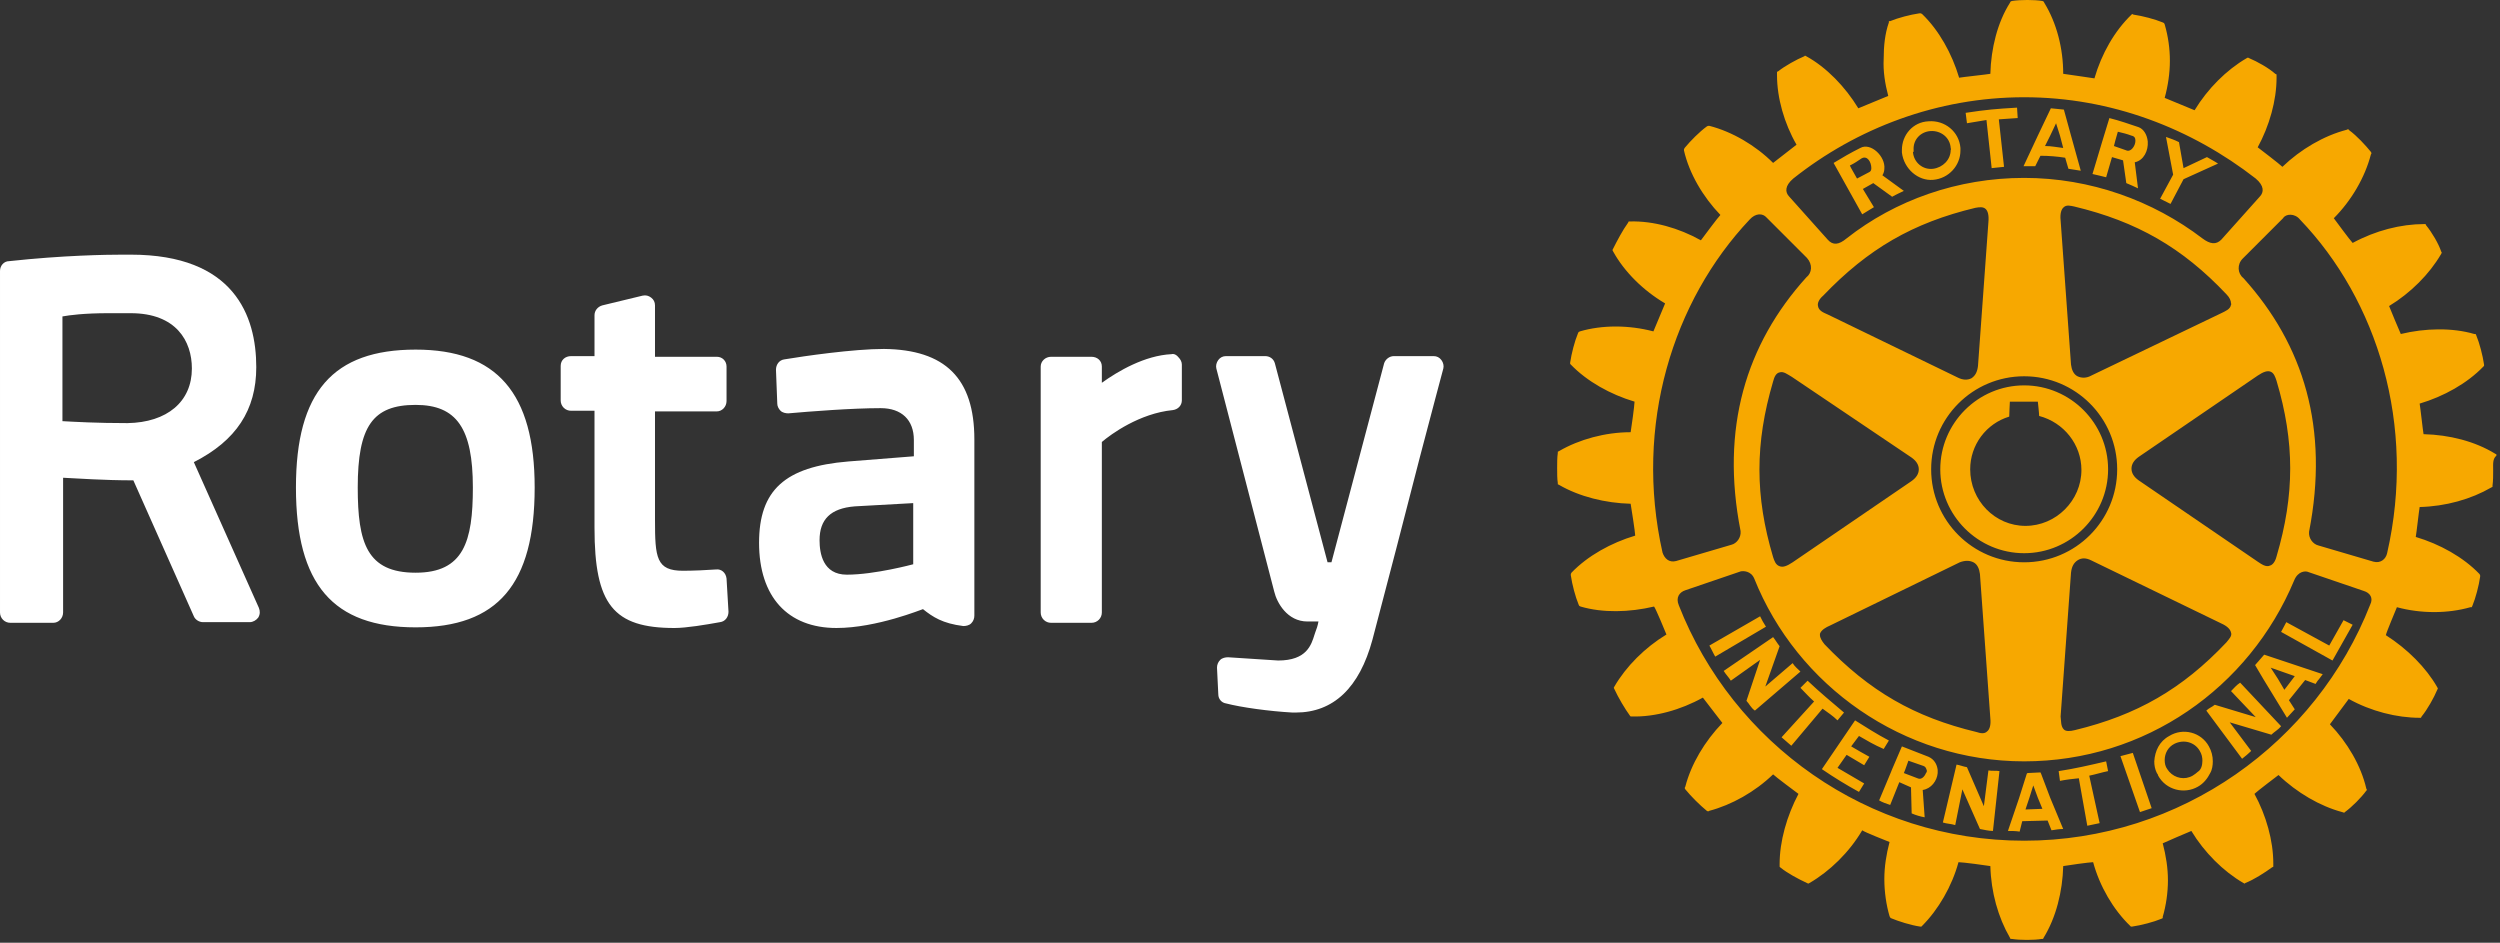 <svg width="594" height="224" viewBox="0 0 594 224" fill="none" xmlns="http://www.w3.org/2000/svg">
<rect x="0" y="0" width="594" height="224" fill="#333333" stroke="none"/>
<g clip-path="url(#clip0)">
<path d="M172.627 137.469L173.091 145.351C173.091 146.587 172.318 147.669 171.081 147.824C167.681 148.441 163.046 149.214 160.264 149.214C145.737 149.214 141.254 143.651 141.254 125.414V97.596H135.692C135.366 97.6 135.043 97.539 134.741 97.416C134.439 97.293 134.164 97.111 133.934 96.881C133.704 96.65 133.522 96.376 133.399 96.074C133.276 95.772 133.215 95.449 133.219 95.123V86.931C133.219 85.541 134.301 84.613 135.692 84.613H141.255V74.877C141.255 73.795 142.027 72.867 143.109 72.559L152.691 70.241C153.464 70.087 154.081 70.241 154.701 70.705C155.318 71.168 155.627 71.787 155.627 72.559V84.769H170.309C171.699 84.769 172.627 85.849 172.627 87.086V95.276C172.627 96.666 171.545 97.749 170.309 97.749H155.627V123.559C155.627 132.522 155.937 135.613 162.273 135.613C164.591 135.613 168.146 135.458 170.155 135.303C171.391 135.149 172.473 136.075 172.627 137.467V137.469ZM127.037 115.83C127.037 138.857 118.227 149.058 98.754 149.058C79.127 149.058 70.317 138.858 70.317 115.83C70.317 93.112 79.127 83.066 98.754 83.066C118.072 83.066 127.037 93.421 127.037 115.83ZM112.353 115.83C112.353 101.767 108.489 96.203 98.753 96.203C88.553 96.203 84.999 101.303 84.999 115.83C84.999 128.967 87.163 136.075 98.753 136.075C110.19 136.075 112.353 128.657 112.353 115.83ZM342.471 85.54C342.008 84.92 341.391 84.612 340.617 84.612H331.191C330.109 84.612 329.181 85.384 328.873 86.312L316.353 133.602H315.427L302.907 86.312C302.599 85.229 301.672 84.612 300.59 84.612H291.318C290.548 84.612 289.928 84.92 289.465 85.538C289.002 86.156 288.847 86.928 289.001 87.548L302.756 140.556C303.374 143.183 305.846 147.666 310.638 147.666H313.265C313.111 148.592 312.801 149.519 312.493 150.292L312.339 150.756C311.567 153.229 310.486 156.938 303.685 156.938L291.785 156.166C291.168 156.166 290.395 156.32 289.932 156.784C289.684 157.025 289.488 157.313 289.356 157.632C289.223 157.95 289.156 158.293 289.159 158.638L289.469 164.974C289.469 166.056 290.239 166.984 291.322 167.138C294.877 168.065 301.522 168.992 307.086 169.301H307.858C316.821 169.301 323.003 163.428 326.093 151.991C329.905 137.528 333.666 123.052 337.375 108.563C338.92 102.845 340.155 97.899 341.085 94.5L342.938 87.544C343.091 86.927 342.938 86.154 342.473 85.536L342.471 85.54ZM61.509 144.423C61.819 145.196 61.819 145.969 61.355 146.741C60.891 147.359 60.119 147.823 59.345 147.823H48.219C47.293 147.823 46.366 147.205 46.056 146.433L31.683 114.131C24.573 114.131 18.393 113.668 14.993 113.513V145.505C14.993 146.895 13.91 147.978 12.673 147.978H2.473C2.147 147.982 1.824 147.921 1.522 147.798C1.22 147.675 0.946 147.493 0.715 147.263C0.485 147.032 0.303 146.758 0.18 146.456C0.058 146.154 -0.003 145.831 0.001 145.505V64.369C0.001 63.133 0.928 62.051 2.165 62.051C14.991 60.659 25.345 60.505 29.053 60.505H31.063C55.636 60.505 60.89 75.032 60.89 87.241C60.89 97.441 56.1 104.705 46.054 109.804L61.509 144.422V144.423ZM31.063 74.413H25.809C19.936 74.413 16.536 74.877 14.836 75.186V100.069C17.616 100.224 23.026 100.533 30.29 100.533C39.717 100.378 45.59 95.433 45.59 87.551C45.59 81.061 41.88 74.415 31.062 74.415L31.063 74.413ZM231.508 104.395V146.277C231.511 146.622 231.444 146.964 231.311 147.283C231.179 147.601 230.983 147.89 230.736 148.131C230.272 148.595 229.5 148.749 228.881 148.749C223.936 148.131 221.618 146.586 219.299 144.731C219.144 144.731 208.326 149.211 198.744 149.211C187.154 149.211 180.354 141.794 180.354 128.967C180.354 116.447 186.534 110.885 201.524 109.649L217.134 108.413V104.549C217.134 99.759 214.197 96.976 209.252 96.976C202.452 96.976 192.562 97.75 187.307 98.213C186.69 98.213 185.917 98.059 185.454 97.595C184.99 97.131 184.681 96.512 184.681 95.895L184.371 87.857C184.371 86.621 185.144 85.539 186.381 85.384C191.017 84.61 202.763 82.91 210.026 82.91C224.553 83.067 231.508 89.868 231.508 104.395ZM203.071 120.315C197.353 120.778 194.726 123.405 194.726 128.351C194.726 131.441 195.499 136.541 201.216 136.541C207.863 136.541 216.981 134.068 216.981 134.068V119.541L203.071 120.314V120.315ZM278.335 84.151C271.998 84.461 265.662 88.169 261.798 90.951V87.088C261.798 85.698 260.716 84.77 259.325 84.77H249.743C248.353 84.77 247.27 85.852 247.27 87.088V145.505C247.266 145.831 247.327 146.154 247.45 146.456C247.572 146.758 247.755 147.032 247.985 147.263C248.215 147.493 248.49 147.675 248.792 147.798C249.094 147.921 249.417 147.982 249.743 147.978H259.325C259.651 147.982 259.974 147.921 260.276 147.798C260.578 147.675 260.852 147.493 261.083 147.263C261.313 147.032 261.495 146.758 261.618 146.456C261.741 146.154 261.802 145.831 261.798 145.505V105.015C263.962 103.159 270.761 98.215 278.643 97.441C279.879 97.286 280.807 96.359 280.807 95.123V86.623C280.807 86.005 280.497 85.387 280.034 84.923C279.569 84.305 278.951 83.996 278.334 84.151" fill="white"/>
<path d="M433.037 168.378L425.617 177.188L423.3 175.178L431.028 166.678C429.793 165.596 428.866 164.514 427.784 163.433L429.484 161.733C432.421 164.513 435.047 166.678 438.138 169.305L436.592 171.159C435.51 170.077 434.274 169.305 433.038 168.379L433.037 168.378ZM418.201 146.433L406.146 153.387C406.61 154.159 407.074 155.241 407.538 156.014L419.592 148.904C418.972 147.977 418.665 147.358 418.202 146.432L418.201 146.433ZM425.928 157.559L419.438 163.122L422.838 153.54C422.218 152.768 421.908 152.15 421.291 151.377L409.546 159.413C410.01 160.183 410.782 160.957 411.246 161.73L418.2 156.785L414.955 166.521C415.573 167.139 416.037 168.221 416.965 168.838L427.782 159.566C427.165 158.948 426.392 158.33 425.928 157.558V157.559ZM441.692 174.866C443.546 175.948 445.402 177.03 447.564 177.956L448.8 175.948C445.864 174.403 443.237 172.703 440.764 171.158L432.882 182.748C435.819 184.758 438.602 186.458 441.692 188.158L442.928 186.148L436.591 182.438L438.755 179.348L442.928 181.821L444.164 179.811C442.707 179.013 441.264 178.188 439.837 177.338L441.691 174.866H441.692ZM480.946 131.44C469.973 131.44 461.01 122.476 461.01 111.503C461.01 100.53 469.973 91.566 480.946 91.566C491.92 91.566 500.883 100.53 500.883 111.503C500.883 122.476 491.918 131.44 480.946 131.44ZM481.256 124.948C488.519 124.948 494.546 118.921 494.546 111.658C494.546 105.63 490.373 100.375 484.5 98.83C484.5 98.212 484.19 95.43 484.19 95.43H477.545C477.545 95.43 477.391 98.367 477.391 98.985C474.707 99.801 472.356 101.458 470.687 103.712C469.017 105.966 468.116 108.698 468.118 111.503C468.118 118.921 473.992 124.948 481.255 124.948H481.256ZM451.892 36.238V35.621C451.892 32.066 454.519 28.975 458.228 28.821C462.091 28.511 465.492 31.294 465.8 35.157V35.775C465.8 39.33 463.02 42.421 459.31 42.73C455.755 43.04 452.355 40.103 451.892 36.24V36.238ZM454.519 36.085C454.674 38.558 456.839 40.412 459.311 40.103C461.629 39.793 463.484 37.939 463.484 35.621C463.638 35.467 463.484 35.311 463.484 35.157C463.329 32.684 461.166 30.985 458.694 31.139C456.374 31.294 454.52 33.149 454.674 35.621V36.085H454.52H454.519ZM483.575 39.485H480.793L484.193 32.221L487.283 25.731L490.375 26.039L492.075 32.221L494.393 40.566C493.311 40.412 492.538 40.256 491.456 40.103L490.684 37.476C488.742 37.168 486.778 37.013 484.811 37.013L483.575 39.485V39.485ZM485.893 34.695C487.438 34.695 488.829 35.003 490.22 35.157L489.448 32.221L488.521 29.284L487.131 32.222L485.895 34.695H485.893ZM471.983 28.512L473.22 39.947L476.157 39.637L474.921 28.357L479.404 28.047L479.25 25.574C474.148 25.884 472.14 26.037 467.04 26.81L467.35 29.283L471.985 28.513L471.983 28.512ZM472.447 183.057L471.367 191.557L467.347 182.285C466.419 182.13 465.801 181.821 464.874 181.667L461.627 195.425C462.554 195.735 463.637 195.735 464.563 196.042L466.263 187.542L470.436 196.97C471.363 197.124 472.444 197.434 473.526 197.434L475.072 183.214C474.298 183.059 473.372 183.214 472.444 183.059L472.447 183.057ZM553.426 153.386L543.226 147.823L541.99 150.14L554.2 156.94L558.99 148.44L556.826 147.358L553.426 153.385V153.386ZM537.971 155.55L551.881 160.186C551.571 160.65 551.261 160.958 550.953 161.422C550.643 161.732 550.489 162.04 550.18 162.504L547.707 161.576L543.845 166.366L545.235 168.531C544.618 169.149 544 169.921 543.382 170.541L537.819 161.421L535.809 158.023L537.972 155.549L537.971 155.55ZM539.517 158.64L541.217 161.268L542.763 163.895L544.773 161.269L545.236 160.651L539.516 158.641L539.517 158.64ZM524.837 177.34C525.448 178.425 525.767 179.65 525.763 180.895C525.763 181.825 525.609 182.905 525.145 183.678C524.527 184.914 523.6 186.151 522.208 186.923C518.964 188.777 514.638 187.696 512.782 184.296C512.782 184.143 512.628 183.833 512.472 183.679C512.009 182.751 511.854 181.825 511.854 180.897C512.009 178.425 513.09 176.107 515.409 174.871C518.657 172.861 522.984 173.944 524.839 177.343L524.837 177.34ZM523.292 180.743C523.292 179.971 523.138 179.198 522.674 178.425C521.438 176.262 518.811 175.645 516.647 176.725C515.102 177.498 514.329 179.043 514.329 180.589C514.329 181.361 514.484 182.134 514.947 182.752C515.102 182.907 515.257 183.216 515.411 183.37C516.801 184.916 519.121 185.38 520.974 184.298C521.438 183.988 521.902 183.681 522.21 183.371C522.985 182.908 523.293 181.826 523.293 180.744L523.292 180.743ZM530.093 164.208L535.966 170.39L526.23 167.453C525.458 168.071 524.84 168.225 524.22 168.843L532.72 180.281C533.493 179.663 534.266 179.045 534.884 178.427L529.784 171.627L539.674 174.563C540.294 173.945 541.374 173.327 541.994 172.553L532.257 162.2C531.33 162.816 530.711 163.59 530.093 164.207V164.208ZM592.376 111.661C592.376 112.897 592.376 114.289 592.222 115.371V115.681L591.912 115.834C587.122 118.616 581.094 120.314 574.912 120.471C574.758 121.243 574.14 126.807 573.985 127.579C579.703 129.279 585.265 132.369 589.131 136.389L589.286 136.699V137.009C588.976 139.172 588.204 142.109 587.432 143.962L587.278 144.272H586.968C581.56 145.817 575.224 145.817 569.505 144.272C569.195 145.044 567.032 150.145 566.878 150.918C571.978 154.164 576.46 158.648 579.088 163.282L579.241 163.592L579.086 163.902C578.314 165.755 576.768 168.538 575.376 170.238L575.223 170.548H574.913C569.503 170.548 563.323 169.002 558.067 166.066C557.604 166.684 554.049 171.476 553.587 172.093C557.759 176.42 561.004 181.983 562.24 187.393L562.394 187.703L562.239 187.857C561.002 189.555 558.839 191.719 557.139 192.957L556.984 193.11L556.52 192.956C551.266 191.564 545.703 188.318 541.375 184.146C540.757 184.609 536.275 188.009 535.657 188.626C538.437 193.726 540.137 199.754 540.137 205.163V205.936L539.827 206.09C538.129 207.326 535.501 209.027 533.492 209.8L533.338 209.953L533.028 209.799C528.238 207.017 523.756 202.535 520.665 197.436C519.893 197.746 514.483 200.063 513.865 200.372C514.637 203.309 515.101 206.245 515.101 209.182C515.101 212.119 514.638 215.209 513.866 217.836V218.146L513.556 218.3C511.702 219.072 508.766 219.845 506.602 220.154H506.292L506.139 220C502.119 216.136 498.875 210.572 497.329 204.854C496.557 204.854 490.993 205.626 490.221 205.781C490.065 211.808 488.521 217.991 485.583 222.781L485.429 223.091H485.119C483.265 223.401 480.019 223.401 478.009 223.091H477.701L477.547 222.781C474.765 217.991 473.065 211.963 472.91 205.781C472.137 205.627 466.263 204.854 465.337 204.854C463.791 210.572 460.547 216.134 456.682 220L456.528 220.154H456.218C454.055 219.844 451.118 218.918 449.264 218.144L449.11 217.99L448.956 217.68C448.183 215.053 447.719 211.962 447.719 208.87C447.719 205.935 448.182 203 448.955 200.062C448.182 199.752 443.082 197.744 442.465 197.28C439.373 202.535 434.735 207.016 429.945 209.8L429.635 209.953L429.325 209.799C427.317 208.871 424.689 207.481 422.99 206.089L422.836 205.936V205.316C422.836 199.909 424.536 193.881 427.318 188.626C426.7 188.163 421.908 184.608 421.291 183.99C416.965 188.163 411.401 191.254 406.146 192.645L405.836 192.798L405.526 192.644C403.826 191.251 401.818 189.244 400.426 187.542L400.272 187.232L400.427 186.922C401.819 181.514 405.064 176.105 409.237 171.777C408.773 171.159 405.217 166.523 404.6 165.75C399.346 168.687 393.164 170.387 387.755 170.232H387.445L387.291 170.077C386.054 168.377 384.508 165.75 383.581 163.741L383.426 163.431L383.581 163.121C386.361 158.331 390.845 153.851 395.944 150.759C395.634 149.986 393.471 144.732 393.007 144.113C387.135 145.503 380.797 145.657 375.544 144.113L375.234 143.957L375.08 143.647C374.307 141.794 373.533 138.857 373.225 136.693V136.383L373.379 136.073C377.241 132.056 382.806 128.966 388.524 127.265C388.524 126.493 387.596 120.619 387.442 119.693C381.415 119.538 375.232 117.993 370.442 115.211L370.132 115.057V114.747C369.978 113.82 369.978 112.43 369.978 111.193C369.978 109.957 369.978 108.72 370.132 107.638V107.328L370.442 107.175C375.232 104.393 381.414 102.693 387.442 102.693C387.595 101.92 388.369 96.203 388.369 95.429C382.651 93.729 377.089 90.639 373.224 86.619L373.069 86.466V86.156C373.379 83.992 374.151 81.056 374.923 79.202L375.078 78.892L375.386 78.737C380.641 77.192 386.976 77.192 392.85 78.737C393.16 77.965 395.323 72.864 395.632 72.091C390.377 68.999 385.896 64.517 383.268 59.727L383.114 59.417L383.268 59.107C384.196 57.254 385.586 54.627 386.823 52.927L386.977 52.617H387.287C392.849 52.463 398.877 54.162 404.132 57.099C404.595 56.481 408.15 51.689 408.768 51.072C404.596 46.746 401.351 41.182 400.115 35.772V35.464L400.269 35.154C401.662 33.454 403.825 31.291 405.525 30.054L405.835 29.9H406.145C411.553 31.29 417.117 34.536 421.29 38.71C421.91 38.246 426.236 34.846 426.854 34.382C423.917 29.282 422.217 23.255 422.217 17.846V17.073L422.527 16.919C424.072 15.683 426.854 14.137 428.709 13.365L428.862 13.21L429.172 13.365C433.962 15.992 438.444 20.629 441.535 25.729C442.308 25.419 447.872 23.102 448.645 22.792C447.872 19.854 447.408 16.918 447.562 13.982C447.562 10.892 447.872 7.955 448.798 5.327V5.017H449.108C450.961 4.247 453.898 3.473 456.061 3.164H456.371L456.681 3.319C460.699 7.182 463.789 12.746 465.491 18.465C466.261 18.31 472.136 17.692 472.908 17.537C473.062 11.51 474.608 5.327 477.545 0.692L477.699 0.382L478.009 0.229C480.173 -0.081 483.264 -0.081 485.273 0.229L485.583 0.383L485.737 0.693C488.674 5.483 490.219 11.511 490.219 17.538C491.146 17.693 496.864 18.466 497.637 18.62C499.337 12.747 502.427 7.338 506.447 3.474L506.601 3.321L506.911 3.475C509.074 3.785 512.011 4.558 513.865 5.33L514.175 5.485L514.328 5.795C515.149 8.606 515.565 11.52 515.563 14.448C515.563 17.385 515.1 20.475 514.327 23.258C515.099 23.566 520.663 25.884 521.435 26.194C524.525 21.094 529.007 16.611 533.798 13.829L534.108 13.675L534.418 13.83C536.272 14.603 539.055 16.148 540.601 17.54L540.911 17.694V18.466C540.911 23.876 539.211 29.902 536.429 35.002C537.049 35.466 541.684 39.02 542.302 39.638C546.63 35.466 552.194 32.22 557.602 30.828L557.912 30.675L558.222 30.985C559.922 32.221 562.085 34.539 563.322 36.085L563.476 36.395L563.322 36.703C561.932 42.113 558.685 47.676 554.512 51.849C554.976 52.467 558.376 57.103 558.994 57.722C564.404 54.785 570.431 53.24 575.994 53.24H576.304L576.458 53.55C577.848 55.25 579.394 57.876 580.012 59.73L580.166 60.04L580.012 60.35C577.23 65.14 572.748 69.622 567.648 72.713C567.958 73.486 570.121 78.74 570.43 79.359C576.148 77.969 582.64 77.814 587.894 79.359H588.204L588.357 79.669C589.129 81.522 589.902 84.459 590.21 86.623V86.933L590.056 87.087C586.192 91.105 580.628 94.197 574.909 95.897C575.063 96.667 575.681 102.387 575.837 103.159C582.02 103.314 588.047 104.859 592.837 107.796L593.147 107.951V108.261C592.217 109.033 592.373 110.271 592.373 111.661H592.376ZM425.155 46.751L434.273 56.951C435.509 58.343 436.9 58.188 438.753 56.643C450.345 47.525 465.181 42.27 480.943 42.27C496.705 42.27 511.545 47.68 523.29 56.643C525.144 58.033 526.535 58.188 527.77 56.953L536.89 46.753C537.97 45.67 537.97 44.125 535.962 42.423C520.662 30.523 501.652 23.106 480.942 23.106C460.232 23.106 441.072 30.524 426.08 42.424C424.073 44.124 424.073 45.67 425.155 46.752V46.751ZM425.773 89.562C424.691 88.942 423.763 88.17 422.836 88.479C422.062 88.634 421.599 89.406 421.289 90.643C416.962 105.325 416.962 117.843 421.289 132.37C421.599 133.298 421.907 134.224 422.835 134.534C423.605 134.844 424.535 134.534 425.925 133.606L454.205 114.289C455.288 113.516 455.905 112.589 455.905 111.507C455.905 110.425 455.288 109.499 454.205 108.727L425.771 89.562H425.773ZM431.955 72.715C432.109 73.795 433.191 74.259 434.273 74.723L465.181 89.713C466.417 90.333 467.499 90.333 468.427 89.869C469.354 89.251 469.817 88.324 469.972 86.932L472.445 52.777C472.6 51.077 472.291 50.15 471.827 49.687C471.209 49.067 470.282 49.223 469.354 49.377C454.518 52.932 443.854 59.113 433.191 70.241C432.109 71.169 431.799 72.096 431.955 72.714V72.715ZM432.417 150.914C432.417 151.531 432.881 152.304 433.499 153.076C444.163 164.204 454.826 170.386 469.663 173.94C470.59 174.25 471.517 174.404 472.136 173.786C472.753 173.322 473.062 172.24 472.906 170.696L470.434 136.386C470.28 135.149 469.816 134.066 468.889 133.603C467.961 133.139 466.879 133.139 465.643 133.603L434.889 148.593C433.807 149.057 432.725 149.675 432.415 150.603V150.913L432.417 150.914ZM480.943 133.603C493.153 133.603 503.043 123.713 503.043 111.503C503.043 99.293 493.153 89.403 480.943 89.403C468.733 89.403 458.843 99.293 458.843 111.503C458.843 123.713 468.733 133.603 480.943 133.603ZM490.371 173.321C490.835 173.785 491.761 173.785 492.998 173.475C507.68 169.92 518.498 163.739 529.008 152.612C529.626 151.838 530.398 151.065 530.088 150.292C529.935 149.522 529.162 148.747 527.771 148.129L496.863 133.139C495.627 132.521 494.545 132.521 493.617 133.139C492.69 133.757 492.227 134.684 492.072 136.075L489.599 170.23C489.752 171.31 489.599 172.548 490.371 173.32V173.321ZM536.425 133.447C537.352 134.065 538.435 134.837 539.362 134.375C539.98 134.22 540.598 133.447 540.907 132.211C545.234 117.528 545.234 105.011 540.907 90.483C540.597 89.556 540.289 88.629 539.517 88.319C538.745 88.009 537.817 88.319 536.425 89.246L508.143 108.564C507.061 109.337 506.443 110.264 506.443 111.346C506.443 112.429 507.061 113.356 508.143 114.128L536.425 133.446V133.447ZM530.088 72.093C530.088 71.476 529.778 70.703 529.008 69.93C518.498 58.803 507.678 52.62 492.843 49.066C492.071 48.912 490.989 48.603 490.37 49.221C489.752 49.684 489.442 50.766 489.598 52.311L492.071 86.621C492.225 87.857 492.689 88.939 493.616 89.403C494.546 89.867 495.781 89.867 496.863 89.249L527.771 74.413C528.699 73.949 529.935 73.486 530.089 72.403C530.089 72.403 530.245 72.249 530.089 72.093H530.088ZM398.262 133.293L411.399 129.431C412.635 129.121 413.717 127.731 413.562 126.185C408.772 101.767 414.798 81.831 429.172 65.913C430.562 64.831 430.717 62.823 429.325 61.276L419.743 51.694C418.815 50.614 417.115 50.614 415.723 52.158C397.488 71.476 388.215 100.994 395.015 131.286C395.48 132.676 396.561 133.759 398.261 133.296L398.262 133.293ZM561.617 140.405L548.482 135.923C547.864 135.613 546.009 135.613 545.082 137.933C534.418 163.433 509.692 180.896 480.945 180.896C452.2 180.896 427.009 162.97 416.809 137.47C416.036 135.616 414.181 135.616 413.563 135.77L400.427 140.25C399.035 140.715 398.109 141.95 398.881 143.806C411.708 176.57 443.699 199.751 480.944 199.751C518.19 199.751 550.336 176.415 563.164 143.651C563.936 142.106 563.164 140.869 561.618 140.406L561.617 140.405ZM546.473 52.16C545.237 50.615 543.073 50.77 542.455 51.85L532.873 61.433C531.483 62.823 531.637 64.988 533.027 66.069C547.399 81.987 553.427 101.769 548.635 126.341C548.481 127.887 549.562 129.278 550.798 129.587L563.936 133.451C565.636 133.915 566.873 132.833 567.181 131.441C574.137 100.998 564.865 71.325 546.473 52.161V52.16ZM515.719 48.451L518.811 42.579L527.001 38.869C526.074 38.252 525.147 37.789 524.374 37.325L518.811 39.952L517.729 33.772C516.493 33.152 515.875 32.998 514.639 32.535L516.339 41.498L513.247 47.218L515.72 48.453L515.719 48.451ZM500.419 180.898C496.401 181.828 493.155 182.598 489.139 183.218L489.447 185.535C490.993 185.225 492.384 185.071 493.929 184.917L495.939 196.197L498.875 195.579L496.402 184.299C497.947 183.989 499.339 183.526 500.882 183.216L500.419 180.896V180.898ZM460.393 182.908V183.68C460.238 185.534 458.847 187.39 456.838 187.7L457.3 194.19C456.237 194.002 455.2 193.691 454.21 193.262L454.055 187.079L451.275 185.844L449.11 191.254C448.182 190.944 447.256 190.634 446.483 190.172L449.263 183.526L449.573 182.753L451.893 177.343L458.228 179.817C459.618 180.437 460.238 181.673 460.392 182.909L460.393 182.908ZM457.764 182.909C457.61 182.445 457.454 182.136 456.992 181.981L453.437 180.745L452.664 182.909L452.354 183.681L455.6 184.917C456.527 185.381 457.3 184.453 457.61 183.681C457.763 183.528 457.917 183.218 457.763 182.909H457.764ZM500.417 42.119C499.337 41.809 498.407 41.655 497.172 41.346L499.49 33.618L501.19 28.054C503.663 28.672 505.826 29.444 508.144 30.218C509.38 30.682 510.154 32.072 510.308 33.618C510.463 35.782 509.381 38.1 507.218 38.564L507.99 44.746C507.062 44.282 506.29 43.974 505.208 43.51L504.436 38.1L501.809 37.33L500.419 42.117L500.417 42.119ZM502.273 34.699L505.363 35.782C506.291 36.092 507.373 34.7 507.373 33.464C507.373 32.846 507.219 32.382 506.445 32.228C505.209 31.763 504.435 31.608 503.2 31.3L502.582 33.464L502.272 34.699H502.273ZM487.127 189.552L490.217 196.97C489.29 196.97 488.364 197.124 487.437 197.28L486.509 194.96L480.482 195.116L479.864 197.589C478.936 197.435 478.01 197.435 477.082 197.435L479.709 189.705L481.564 183.833L481.718 183.679L484.81 183.525L484.964 183.835L487.128 189.551L487.127 189.552ZM485.273 192.179L484.191 189.552L483.109 186.615L482.181 189.551L481.254 192.331L485.274 192.178L485.273 192.179ZM503.818 179.659L508.456 192.951L511.236 192.024L506.756 178.887C505.519 179.197 504.901 179.353 503.819 179.661L503.818 179.659ZM436.437 40.105L435.664 38.715C437.674 37.478 439.837 36.241 442 35.159C444.473 33.769 448.027 37.169 447.72 40.105C447.72 40.568 447.564 41.187 447.255 41.65L452.355 45.36C451.428 45.823 450.655 46.132 449.575 46.75L445.089 43.505L442.616 44.895L445.244 49.223C444.162 49.841 443.544 50.305 442.462 50.923L436.437 40.105ZM439.527 39.332L439.837 39.95L441.227 42.423L444.165 40.878C444.475 40.724 444.629 40.415 444.629 39.951C444.629 38.561 443.701 36.861 442.311 37.633C441.381 38.251 440.763 38.713 439.527 39.333" fill="#F7A800"/>
</g>
<defs>
<clipPath id="clip0">
<rect width="593.145" height="223.318" fill="#000"/>
</clipPath>
</defs>
</svg>
